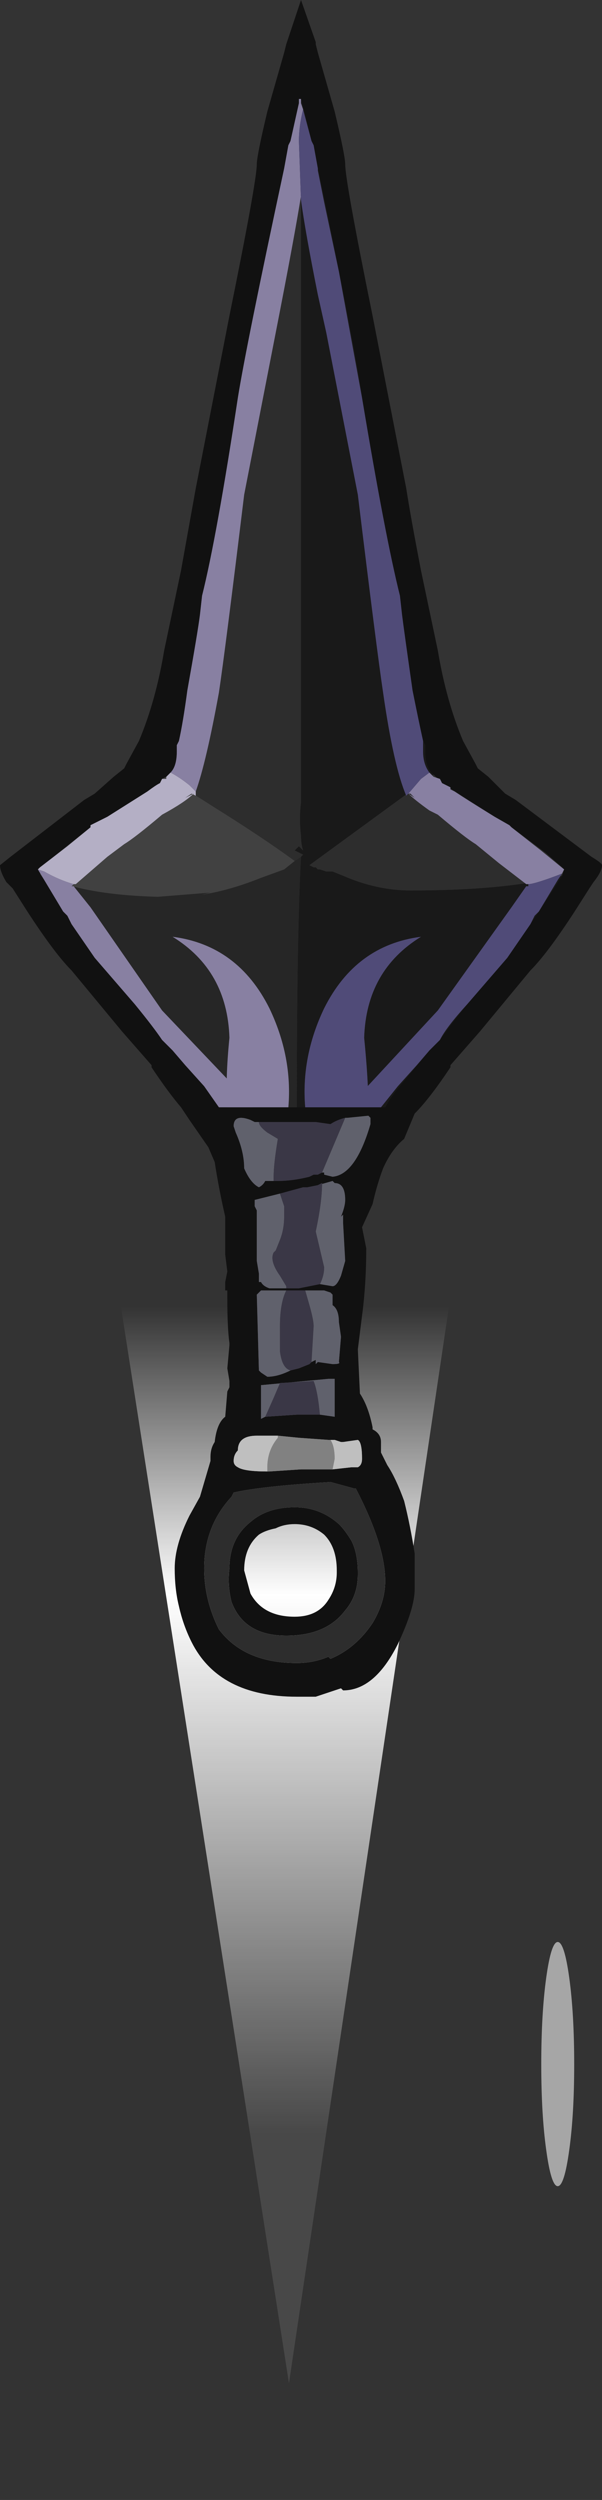 <?xml version="1.0" encoding="UTF-8" standalone="no"?>
<svg xmlns:ffdec="https://www.free-decompiler.com/flash" xmlns:xlink="http://www.w3.org/1999/xlink" ffdec:objectType="frame" height="415.65px" width="100.1px" xmlns="http://www.w3.org/2000/svg">
  <rect width="100%" height="100%" fill="#333333" stroke="none"/>
  <g transform="matrix(1.0, 0.0, 0.0, 1.0, 49.35, 171.7)">
    <use ffdec:characterId="740" height="40.35" transform="matrix(7.0, 0.0, 0.0, 7.0, -34.9, -57.9)" width="9.4" xlink:href="#shape0"/>
    <use ffdec:characterId="741" height="40.3" transform="matrix(7.0, 0.0, 0.0, 7.0, -49.35, -171.7)" width="14.3" xlink:href="#shape1"/>
    <use ffdec:characterId="743" height="25.55" transform="matrix(2.738, 0.0, 0.0, 1.589, 40.651, 151.18)" width="2.0" xlink:href="#shape2"/>
  </g>
  <defs>
    <g id="shape0" transform="matrix(1.0, 0.0, 0.0, 1.0, 4.7, 40.35)">
      <path d="M-4.7 -30.8 Q-0.2 -49.75 4.7 -30.95 L0.1 0.0 -4.7 -30.75 -4.7 -30.8" fill="url(#gradient0)" fill-rule="evenodd" stroke="none"/>
    </g>
    <linearGradient gradientTransform="matrix(0.0, -0.012, 0.025, 0.0, 1.1, -15.75)" gradientUnits="userSpaceOnUse" id="gradient0" spreadMethod="pad" x1="-819.2" x2="819.2">
      <stop offset="0.0" stop-color="#ffffff" stop-opacity="0.102"/>
      <stop offset="0.651" stop-color="#ffffff"/>
      <stop offset="1.0" stop-color="#ffffff" stop-opacity="0.0"/>
    </linearGradient>
    <g id="shape1" transform="matrix(1.0, 0.0, 0.0, 1.0, 7.05, 40.1)">
      <path d="M0.1 -40.1 L0.45 -39.1 0.45 -39.05 0.5 -38.85 0.9 -37.45 Q1.15 -36.4 1.15 -36.2 1.15 -35.8 1.8 -32.6 L2.6 -28.5 Q2.7 -27.85 2.95 -26.55 L3.35 -24.65 Q3.55 -23.45 3.95 -22.5 L4.25 -21.95 4.3 -21.85 4.55 -21.65 4.95 -21.25 5.2 -21.1 7.0 -19.75 Q7.25 -19.6 7.25 -19.55 7.25 -19.4 7.05 -19.15 L6.95 -19.0 6.6 -18.45 Q5.95 -17.45 5.55 -17.05 L4.35 -15.6 3.65 -14.8 3.65 -14.75 Q3.15 -14.0 2.8 -13.65 L2.55 -13.05 Q2.25 -12.8 2.05 -12.35 1.9 -11.95 1.8 -11.5 L1.55 -10.95 1.65 -10.45 Q1.65 -9.6 1.55 -8.85 L1.45 -8.05 1.5 -7.0 Q1.7 -6.7 1.8 -6.2 L1.8 -6.15 Q2.0 -6.05 2.0 -5.85 L2.0 -5.6 2.15 -5.3 Q2.35 -5.0 2.55 -4.45 2.7 -3.85 2.8 -3.2 L2.8 -2.35 Q2.8 -1.9 2.4 -1.05 1.85 0.05 1.1 0.05 L1.05 0.0 0.45 0.2 0.0 0.2 Q-1.85 0.2 -2.5 -1.1 -2.7 -1.5 -2.8 -1.95 -2.9 -2.35 -2.9 -2.85 -2.9 -3.4 -2.55 -4.1 L-2.3 -4.55 -2.05 -5.4 -2.05 -5.5 Q-2.05 -5.7 -1.95 -5.85 -1.9 -6.3 -1.7 -6.45 L-1.65 -7.05 -1.6 -7.15 -1.6 -7.3 -1.65 -7.6 -1.6 -8.15 -1.6 -8.2 Q-1.65 -8.55 -1.65 -9.25 L-1.65 -9.45 -1.7 -9.45 -1.7 -9.65 -1.65 -9.9 -1.7 -10.3 -1.7 -11.2 Q-1.85 -11.85 -1.95 -12.5 L-2.1 -12.85 -2.55 -13.5 -2.75 -13.8 Q-3.05 -14.15 -3.45 -14.75 L-3.45 -14.8 -4.15 -15.6 -5.35 -17.05 Q-5.75 -17.45 -6.4 -18.45 L-6.75 -19.0 -6.9 -19.15 Q-7.05 -19.4 -7.05 -19.55 L-6.8 -19.75 -5.05 -21.1 -4.8 -21.25 -4.35 -21.65 -4.1 -21.85 -4.05 -21.95 -3.75 -22.5 Q-3.35 -23.45 -3.15 -24.65 L-2.75 -26.55 -2.4 -28.5 -1.6 -32.6 Q-0.95 -35.8 -0.95 -36.2 -0.95 -36.4 -0.7 -37.45 L-0.3 -38.85 -0.25 -39.05 0.1 -40.1 M0.1 -37.75 L-0.15 -36.75 -0.2 -36.65 -0.3 -36.1 Q-1.2 -31.9 -1.4 -30.65 -1.9 -27.35 -2.25 -25.95 L-2.3 -25.5 Q-2.35 -25.1 -2.6 -23.7 -2.7 -22.95 -2.8 -22.5 L-2.85 -22.4 -2.85 -22.25 Q-2.85 -21.8 -3.1 -21.65 L-3.2 -21.6 -3.25 -21.5 Q-3.35 -21.45 -3.55 -21.3 L-4.5 -20.7 -4.9 -20.5 -4.9 -20.45 -6.15 -19.45 -6.0 -19.2 -5.55 -18.45 -5.45 -18.35 -5.35 -18.15 -4.8 -17.35 -3.85 -16.25 Q-3.4 -15.7 -3.2 -15.4 L-2.95 -15.15 -2.65 -14.8 -2.2 -14.3 -1.85 -13.8 -1.65 -13.8 -0.2 -13.8 0.0 -13.8 0.2 -13.8 1.7 -13.8 2.1 -13.8 Q2.2 -14.0 2.4 -14.25 L3.15 -15.15 3.4 -15.4 Q3.6 -15.7 4.05 -16.25 L5.0 -17.35 5.75 -18.45 6.3 -19.3 6.35 -19.45 6.3 -19.5 5.9 -19.85 5.1 -20.45 5.05 -20.5 4.7 -20.7 Q3.75 -21.3 3.45 -21.5 L3.4 -21.6 3.35 -21.6 3.25 -21.7 Q3.05 -21.85 3.05 -22.25 L3.05 -22.4 3.0 -22.5 Q2.9 -22.95 2.75 -23.7 2.55 -25.1 2.5 -25.5 L2.45 -25.95 Q2.1 -27.35 1.55 -30.65 1.4 -31.7 0.75 -34.9 L0.5 -36.1 0.4 -36.65 0.35 -36.75 0.1 -37.75 M0.6 -12.25 L0.65 -12.25 0.65 -12.2 0.85 -12.15 Q1.4 -12.2 1.75 -13.4 L1.75 -13.55 1.7 -13.6 1.2 -13.55 1.15 -13.55 Q0.95 -13.5 0.8 -13.4 L0.45 -13.45 -0.9 -13.45 -1.0 -13.45 -1.1 -13.5 Q-1.5 -13.65 -1.5 -13.35 L-1.45 -13.2 Q-1.25 -12.75 -1.25 -12.35 -1.1 -12.0 -0.9 -11.9 -0.8 -11.95 -0.75 -12.05 L-0.55 -12.05 -0.45 -12.05 Q-0.1 -12.05 0.3 -12.15 L0.4 -12.2 0.5 -12.2 0.6 -12.25 M0.55 -9.6 L0.85 -9.55 Q0.95 -9.55 1.05 -9.8 L1.15 -10.15 1.1 -11.05 1.1 -11.25 1.05 -11.2 Q1.15 -11.45 1.15 -11.6 1.15 -12.0 0.9 -12.0 L0.85 -12.05 0.5 -11.95 0.25 -11.9 0.15 -11.9 -0.4 -11.75 -1.0 -11.6 -1.0 -11.45 -0.95 -11.35 -0.95 -10.15 -0.9 -9.85 -0.9 -9.65 -0.85 -9.65 Q-0.8 -9.55 -0.65 -9.5 L-0.25 -9.5 0.05 -9.5 0.55 -9.6 M0.35 -7.75 L0.45 -7.8 0.45 -7.7 0.5 -7.75 0.85 -7.7 Q1.05 -7.7 1.0 -7.75 L1.05 -8.35 1.0 -8.7 Q1.0 -9.0 0.85 -9.1 L0.85 -9.35 0.8 -9.4 0.65 -9.45 0.2 -9.45 -0.25 -9.45 -0.85 -9.45 -0.95 -9.35 -0.9 -7.55 -0.85 -7.5 -0.7 -7.4 Q-0.45 -7.4 -0.15 -7.55 L0.05 -7.6 0.3 -7.7 0.35 -7.75 M0.55 -6.5 L0.9 -6.45 0.9 -7.35 0.75 -7.35 -0.85 -7.2 -0.85 -6.4 -0.75 -6.45 0.0 -6.5 0.55 -6.5 M0.85 -5.2 L1.3 -5.25 1.45 -5.25 Q1.55 -5.3 1.55 -5.45 1.55 -5.85 1.45 -5.9 L1.1 -5.85 1.05 -5.85 0.9 -5.9 0.8 -5.9 0.75 -5.9 0.05 -5.95 -0.45 -6.0 -0.95 -6.0 Q-1.4 -6.0 -1.4 -5.65 -1.5 -5.55 -1.5 -5.4 -1.5 -5.3 -1.4 -5.25 -1.25 -5.15 -0.7 -5.15 L-0.65 -5.15 0.1 -5.2 0.85 -5.2 M1.35 -4.75 L0.8 -4.9 Q-0.85 -4.8 -1.5 -4.65 L-1.55 -4.55 Q-2.2 -3.85 -2.2 -2.85 -2.2 -2.1 -1.85 -1.4 -1.25 -0.6 0.0 -0.6 0.4 -0.6 0.75 -0.75 L0.8 -0.7 Q1.4 -0.95 1.8 -1.55 2.1 -2.05 2.1 -2.55 2.1 -3.4 1.4 -4.75 L1.35 -4.75 M1.45 -2.7 Q1.45 -2.2 1.15 -1.85 0.7 -1.25 -0.25 -1.25 -1.25 -1.25 -1.55 -2.05 -1.65 -2.45 -1.6 -2.85 -1.6 -3.55 -1.1 -3.95 -0.7 -4.3 -0.05 -4.3 0.55 -4.3 1.0 -3.9 1.15 -3.75 1.3 -3.5 1.45 -3.2 1.45 -2.75 L1.45 -2.7 M0.95 -2.8 Q0.95 -3.35 0.65 -3.65 0.35 -3.9 -0.05 -3.9 -0.3 -3.9 -0.5 -3.8 -0.75 -3.75 -0.9 -3.65 -1.25 -3.35 -1.25 -2.8 L-1.1 -2.25 Q-0.8 -1.7 -0.05 -1.7 0.5 -1.7 0.75 -2.1 0.95 -2.4 0.95 -2.75 L0.95 -2.8" fill="#111111" fill-rule="evenodd" stroke="none"/>
      <path d="M0.8 -5.9 L0.9 -5.9 1.05 -5.85 1.1 -5.85 1.45 -5.9 Q1.55 -5.85 1.55 -5.45 1.55 -5.3 1.45 -5.25 L1.3 -5.25 0.85 -5.2 0.9 -5.45 Q0.9 -5.75 0.8 -5.9 M-0.7 -5.15 Q-1.25 -5.15 -1.4 -5.25 -1.5 -5.3 -1.5 -5.4 -1.5 -5.55 -1.4 -5.65 -1.4 -6.0 -0.95 -6.0 L-0.45 -6.0 -0.45 -5.95 Q-0.7 -5.65 -0.7 -5.25 L-0.7 -5.15" fill="#bfbfbf" fill-rule="evenodd" stroke="none"/>
      <path d="M0.85 -5.2 L0.1 -5.2 -0.65 -5.15 -0.7 -5.15 -0.7 -5.25 Q-0.7 -5.65 -0.45 -5.95 L-0.45 -6.0 0.05 -5.95 0.75 -5.9 0.8 -5.9 Q0.9 -5.75 0.9 -5.45 L0.85 -5.2" fill="#818181" fill-rule="evenodd" stroke="none"/>
      <path d="M0.1 -37.75 L0.35 -36.75 0.4 -36.65 0.5 -36.1 0.75 -34.9 Q1.4 -31.7 1.55 -30.65 2.1 -27.35 2.45 -25.95 L2.5 -25.5 Q2.55 -25.1 2.75 -23.7 2.9 -22.95 3.0 -22.5 L3.05 -22.4 3.05 -22.25 Q3.05 -21.85 3.25 -21.7 L2.9 -21.45 0.3 -19.55 0.4 -19.5 0.45 -19.5 0.5 -19.45 0.55 -19.45 0.7 -19.4 0.85 -19.4 1.1 -19.3 Q1.9 -18.95 2.7 -18.95 5.0 -18.95 6.3 -19.3 L5.75 -18.45 5.0 -17.35 4.05 -16.25 Q3.6 -15.7 3.4 -15.4 L3.15 -15.15 2.4 -14.25 Q2.2 -14.0 2.1 -13.8 L1.7 -13.8 Q1.7 -14.45 1.6 -15.45 1.65 -17.05 2.95 -17.85 1.4 -17.65 0.65 -16.15 0.1 -15.0 0.2 -13.8 L0.0 -13.8 Q0.0 -17.9 0.1 -19.75 L0.15 -19.8 -0.05 -19.9 0.05 -20.0 0.15 -19.9 Q0.1 -20.05 0.1 -20.25 0.05 -20.65 0.1 -21.05 0.1 -21.9 0.1 -22.35 L0.1 -37.75" fill="#191919" fill-rule="evenodd" stroke="none"/>
      <path d="M0.0 -13.8 L-0.2 -13.8 Q-0.1 -15.0 -0.65 -16.15 -1.4 -17.65 -2.95 -17.85 -1.65 -17.05 -1.6 -15.45 -1.7 -14.45 -1.65 -13.8 L-1.85 -13.8 -2.2 -14.3 -2.65 -14.8 -2.95 -15.15 -3.2 -15.4 Q-3.4 -15.7 -3.85 -16.25 L-4.8 -17.35 -5.35 -18.15 -5.45 -18.35 -5.55 -18.45 -6.0 -19.2 -6.1 -19.35 Q-5.2 -18.85 -3.3 -18.8 L-2.05 -18.9 -2.25 -18.85 Q-1.6 -18.95 -0.85 -19.25 L-0.3 -19.45 -0.05 -19.65 0.1 -19.75 Q0.0 -17.9 0.0 -13.8" fill="#262626" fill-rule="evenodd" stroke="none"/>
      <path d="M-3.1 -21.65 Q-2.85 -21.8 -2.85 -22.25 L-2.85 -22.4 -2.8 -22.5 Q-2.7 -22.95 -2.6 -23.7 -2.35 -25.1 -2.3 -25.5 L-2.25 -25.95 Q-1.9 -27.35 -1.4 -30.65 -1.2 -31.9 -0.3 -36.1 L-0.2 -36.65 -0.15 -36.75 0.1 -37.75 0.1 -22.35 Q0.1 -21.9 0.1 -21.05 0.05 -20.65 0.1 -20.25 0.1 -20.05 0.15 -19.9 L0.05 -20.0 -0.05 -19.9 0.15 -19.8 0.1 -19.75 -0.05 -19.65 Q-0.8 -20.2 -2.0 -20.95 L-3.1 -21.65 M3.25 -21.7 L3.35 -21.6 3.4 -21.6 3.45 -21.5 Q3.75 -21.3 4.7 -20.7 L5.05 -20.5 5.1 -20.45 5.9 -19.85 6.3 -19.5 6.35 -19.45 6.3 -19.3 Q5.0 -18.95 2.7 -18.95 1.9 -18.95 1.1 -19.3 L0.85 -19.4 0.7 -19.4 0.55 -19.45 0.5 -19.45 0.45 -19.5 0.4 -19.5 0.3 -19.55 2.9 -21.45 3.25 -21.7 M1.45 -2.7 L1.45 -2.75 Q1.45 -3.2 1.3 -3.5 1.15 -3.75 1.0 -3.9 0.55 -4.3 -0.05 -4.3 -0.7 -4.3 -1.1 -3.95 -1.6 -3.55 -1.6 -2.85 -1.65 -2.45 -1.55 -2.05 -1.25 -1.25 -0.25 -1.25 0.7 -1.25 1.15 -1.85 1.45 -2.2 1.45 -2.7 M1.35 -4.75 L1.4 -4.75 Q2.1 -3.4 2.1 -2.55 2.1 -2.05 1.8 -1.55 1.4 -0.95 0.8 -0.7 L0.75 -0.75 Q0.4 -0.6 0.0 -0.6 -1.25 -0.6 -1.85 -1.4 -2.2 -2.1 -2.2 -2.85 -2.2 -3.85 -1.55 -4.55 L-1.5 -4.65 Q-0.85 -4.8 0.8 -4.9 L1.35 -4.75" fill="#2d2d2d" fill-rule="evenodd" stroke="none"/>
      <path d="M1.15 -13.55 L1.2 -13.55 1.7 -13.6 1.75 -13.55 1.75 -13.4 Q1.4 -12.2 0.85 -12.15 L0.65 -12.2 0.65 -12.25 0.6 -12.25 1.15 -13.55 M-0.55 -12.05 L-0.75 -12.05 Q-0.8 -11.95 -0.9 -11.9 -1.1 -12.0 -1.25 -12.35 -1.25 -12.75 -1.45 -13.2 L-1.5 -13.35 Q-1.5 -13.65 -1.1 -13.5 L-1.0 -13.45 -0.9 -13.45 Q-0.9 -13.35 -0.7 -13.2 L-0.45 -13.05 Q-0.55 -12.45 -0.55 -12.15 L-0.55 -12.05 M0.5 -11.95 L0.85 -12.05 0.9 -12.0 Q1.15 -12.0 1.15 -11.6 1.15 -11.45 1.05 -11.2 L1.1 -11.25 1.1 -11.05 1.15 -10.15 1.05 -9.8 Q0.95 -9.55 0.85 -9.55 L0.55 -9.6 Q0.65 -9.8 0.65 -10.0 L0.45 -10.85 0.45 -10.85 Q0.6 -11.55 0.6 -12.0 L0.5 -11.95 M-0.25 -9.5 L-0.65 -9.5 Q-0.8 -9.55 -0.85 -9.65 L-0.9 -9.65 -0.9 -9.85 -0.95 -10.15 -0.95 -11.35 -1.0 -11.45 -1.0 -11.6 -0.4 -11.75 -0.3 -11.45 -0.3 -11.2 Q-0.3 -10.9 -0.4 -10.65 L-0.5 -10.4 -0.55 -10.35 Q-0.65 -10.15 -0.4 -9.8 L-0.25 -9.55 -0.25 -9.5 M0.35 -7.75 L0.4 -8.6 Q0.4 -8.75 0.3 -9.1 L0.2 -9.45 0.65 -9.45 0.8 -9.4 0.85 -9.35 0.85 -9.1 Q1.0 -9.0 1.0 -8.7 L1.05 -8.35 1.0 -7.75 Q1.05 -7.7 0.85 -7.7 L0.5 -7.75 0.45 -7.7 0.45 -7.8 0.35 -7.75 M-0.25 -9.45 Q-0.4 -9.15 -0.4 -8.6 L-0.4 -8.0 Q-0.35 -7.6 -0.15 -7.55 -0.45 -7.4 -0.7 -7.4 L-0.85 -7.5 -0.9 -7.55 -0.95 -9.35 -0.85 -9.45 -0.25 -9.45 M-0.75 -6.45 L-0.85 -6.4 -0.85 -7.2 0.75 -7.35 0.9 -7.35 0.9 -6.45 0.55 -6.5 Q0.5 -7.05 0.4 -7.3 L-0.4 -7.25 -0.55 -6.9 -0.75 -6.45" fill="#60616c" fill-rule="evenodd" stroke="none"/>
      <path d="M0.6 -12.25 L0.5 -12.2 0.4 -12.2 0.3 -12.15 Q-0.1 -12.05 -0.45 -12.05 L-0.55 -12.05 -0.55 -12.15 Q-0.55 -12.45 -0.45 -13.05 L-0.7 -13.2 Q-0.9 -13.35 -0.9 -13.45 L0.45 -13.45 0.8 -13.4 Q0.95 -13.5 1.15 -13.55 L0.6 -12.25 M0.55 -9.6 L0.05 -9.5 -0.25 -9.5 -0.25 -9.55 -0.4 -9.8 Q-0.65 -10.15 -0.55 -10.35 L-0.5 -10.4 -0.4 -10.65 Q-0.3 -10.9 -0.3 -11.2 L-0.3 -11.45 -0.4 -11.75 0.15 -11.9 0.25 -11.9 0.5 -11.95 0.6 -12.0 Q0.6 -11.55 0.45 -10.85 L0.45 -10.85 0.65 -10.0 Q0.65 -9.8 0.55 -9.6 M0.2 -9.45 L0.3 -9.1 Q0.4 -8.75 0.4 -8.6 L0.35 -7.75 0.3 -7.7 0.05 -7.6 -0.15 -7.55 Q-0.35 -7.6 -0.4 -8.0 L-0.4 -8.6 Q-0.4 -9.15 -0.25 -9.45 L0.2 -9.45 M-0.75 -6.45 L-0.55 -6.9 -0.4 -7.25 0.4 -7.3 Q0.5 -7.05 0.55 -6.5 L0.0 -6.5 -0.75 -6.45" fill="#3a3746" fill-rule="evenodd" stroke="none"/>
      <path d="M-6.0 -19.2 L-6.15 -19.45 -4.9 -20.45 -4.9 -20.5 -4.5 -20.7 -3.55 -21.3 Q-3.35 -21.45 -3.25 -21.5 L-3.2 -21.6 -3.1 -21.65 -2.0 -20.95 Q-0.8 -20.2 -0.05 -19.65 L-0.3 -19.45 -0.85 -19.25 Q-1.6 -18.95 -2.25 -18.85 L-2.05 -18.9 -3.3 -18.8 Q-5.2 -18.85 -6.1 -19.35 L-6.0 -19.2" fill="#414141" fill-rule="evenodd" stroke="none"/>
      <path d="M-0.2 -13.8 L-1.65 -13.8 Q-1.7 -14.45 -1.6 -15.45 -1.65 -17.05 -2.95 -17.85 -1.4 -17.65 -0.65 -16.15 -0.1 -15.0 -0.2 -13.8" fill="#8880a2" fill-rule="evenodd" stroke="none"/>
      <path d="M1.7 -13.8 L0.2 -13.8 Q0.1 -15.0 0.65 -16.15 1.4 -17.65 2.95 -17.85 1.65 -17.05 1.6 -15.45 1.7 -14.45 1.7 -13.8" fill="#504b78" fill-rule="evenodd" stroke="none"/>
      <path d="M-2.4 -21.3 L-2.4 -21.2 -2.5 -21.25 -2.65 -21.15 -2.45 -21.25 Q-2.65 -21.05 -3.2 -20.75 -3.85 -20.2 -4.1 -20.05 L-4.5 -19.75 -5.25 -19.1 -5.3 -19.1 Q-5.65 -19.2 -6.0 -19.4 L-6.15 -19.45 -6.1 -19.5 -5.45 -20.0 -4.9 -20.45 -4.9 -20.5 -4.5 -20.7 -3.55 -21.3 Q-3.35 -21.45 -3.25 -21.5 L-3.2 -21.6 -3.1 -21.6 -3.1 -21.65 -3.0 -21.75 Q-2.8 -21.65 -2.55 -21.45 L-2.4 -21.3" fill="#b4afc5" fill-rule="evenodd" stroke="none"/>
      <path d="M-3.0 -21.75 Q-2.85 -21.9 -2.85 -22.25 L-2.85 -22.4 -2.8 -22.5 Q-2.7 -22.95 -2.6 -23.7 -2.35 -25.1 -2.3 -25.5 L-2.25 -25.95 Q-1.9 -27.35 -1.4 -30.65 -1.2 -31.9 -0.3 -36.1 L-0.2 -36.65 -0.15 -36.75 0.05 -37.65 0.05 -37.75 0.1 -37.75 0.1 -37.65 0.15 -37.5 Q0.05 -37.1 0.05 -36.75 L0.1 -35.35 0.1 -35.45 Q-0.05 -34.5 -0.5 -32.2 L-1.25 -28.35 Q-1.7 -24.65 -1.85 -23.65 -2.15 -22.0 -2.4 -21.3 L-2.55 -21.45 Q-2.8 -21.65 -3.0 -21.75 M3.15 -21.75 L3.25 -21.65 3.4 -21.6 3.45 -21.5 3.65 -21.4 3.65 -21.35 3.75 -21.3 Q4.05 -21.1 4.7 -20.7 L5.05 -20.5 5.1 -20.45 5.8 -19.9 6.35 -19.45 6.3 -19.35 Q5.65 -19.1 5.5 -19.1 L5.45 -19.1 4.8 -19.6 4.25 -20.05 Q4.0 -20.2 3.35 -20.75 L3.15 -20.85 Q2.8 -21.1 2.65 -21.25 L2.8 -21.15 2.7 -21.25 2.65 -21.25 2.95 -21.6 3.15 -21.75 M-5.3 -19.1 L-5.35 -19.05 -5.3 -19.05 -4.9 -18.55 -3.2 -16.1 -1.25 -14.05 -1.05 -13.8 -1.85 -13.8 -2.2 -14.3 -2.65 -14.8 -2.95 -15.15 -3.2 -15.4 Q-3.4 -15.7 -3.85 -16.25 L-4.8 -17.35 -5.35 -18.15 -5.45 -18.35 -5.55 -18.45 -6.15 -19.45 -6.1 -19.5 -6.15 -19.45 -6.0 -19.4 Q-5.65 -19.2 -5.3 -19.1" fill="#8880a2" fill-rule="evenodd" stroke="none"/>
      <path d="M0.15 -37.5 L0.35 -36.75 0.4 -36.65 0.5 -36.1 0.5 -36.05 0.65 -35.3 1.0 -33.65 1.55 -30.65 Q2.1 -27.35 2.45 -25.95 L2.5 -25.5 Q2.55 -25.1 2.75 -23.7 2.9 -22.95 3.0 -22.5 L3.0 -22.25 Q3.0 -21.95 3.15 -21.75 L2.95 -21.6 2.65 -21.25 2.6 -21.2 Q2.3 -21.9 2.05 -23.65 1.9 -24.65 1.45 -28.35 L0.7 -32.2 0.5 -33.1 Q0.2 -34.6 0.1 -35.35 L0.05 -36.75 Q0.05 -37.1 0.15 -37.5 M6.3 -19.35 L6.2 -19.2 5.75 -18.45 5.65 -18.35 5.55 -18.15 5.0 -17.35 4.05 -16.25 Q3.55 -15.7 3.4 -15.4 L3.15 -15.15 2.85 -14.8 2.4 -14.3 2.0 -13.8 1.2 -13.8 1.45 -14.05 3.35 -16.1 5.1 -18.55 5.45 -19.05 5.5 -19.05 5.5 -19.1 Q5.65 -19.1 6.3 -19.35" fill="#504b78" fill-rule="evenodd" stroke="none"/>
    </g>
    <g id="shape2" transform="matrix(1.0, 0.0, 0.0, 1.0, 1.15, 25.75)">
      <path d="M0.85 -12.95 Q0.85 -7.7 0.55 -4.0 0.25 -0.2 -0.15 -0.2 -0.55 -0.2 -0.85 -4.0 -1.15 -7.7 -1.15 -12.95 -1.15 -18.25 -0.85 -22.0 -0.55 -25.75 -0.15 -25.75 0.25 -25.75 0.55 -22.0 0.85 -18.25 0.85 -12.95" fill="#ffffff" fill-opacity="0.565" fill-rule="evenodd" stroke="none"/>
    </g>
  </defs>
</svg>

